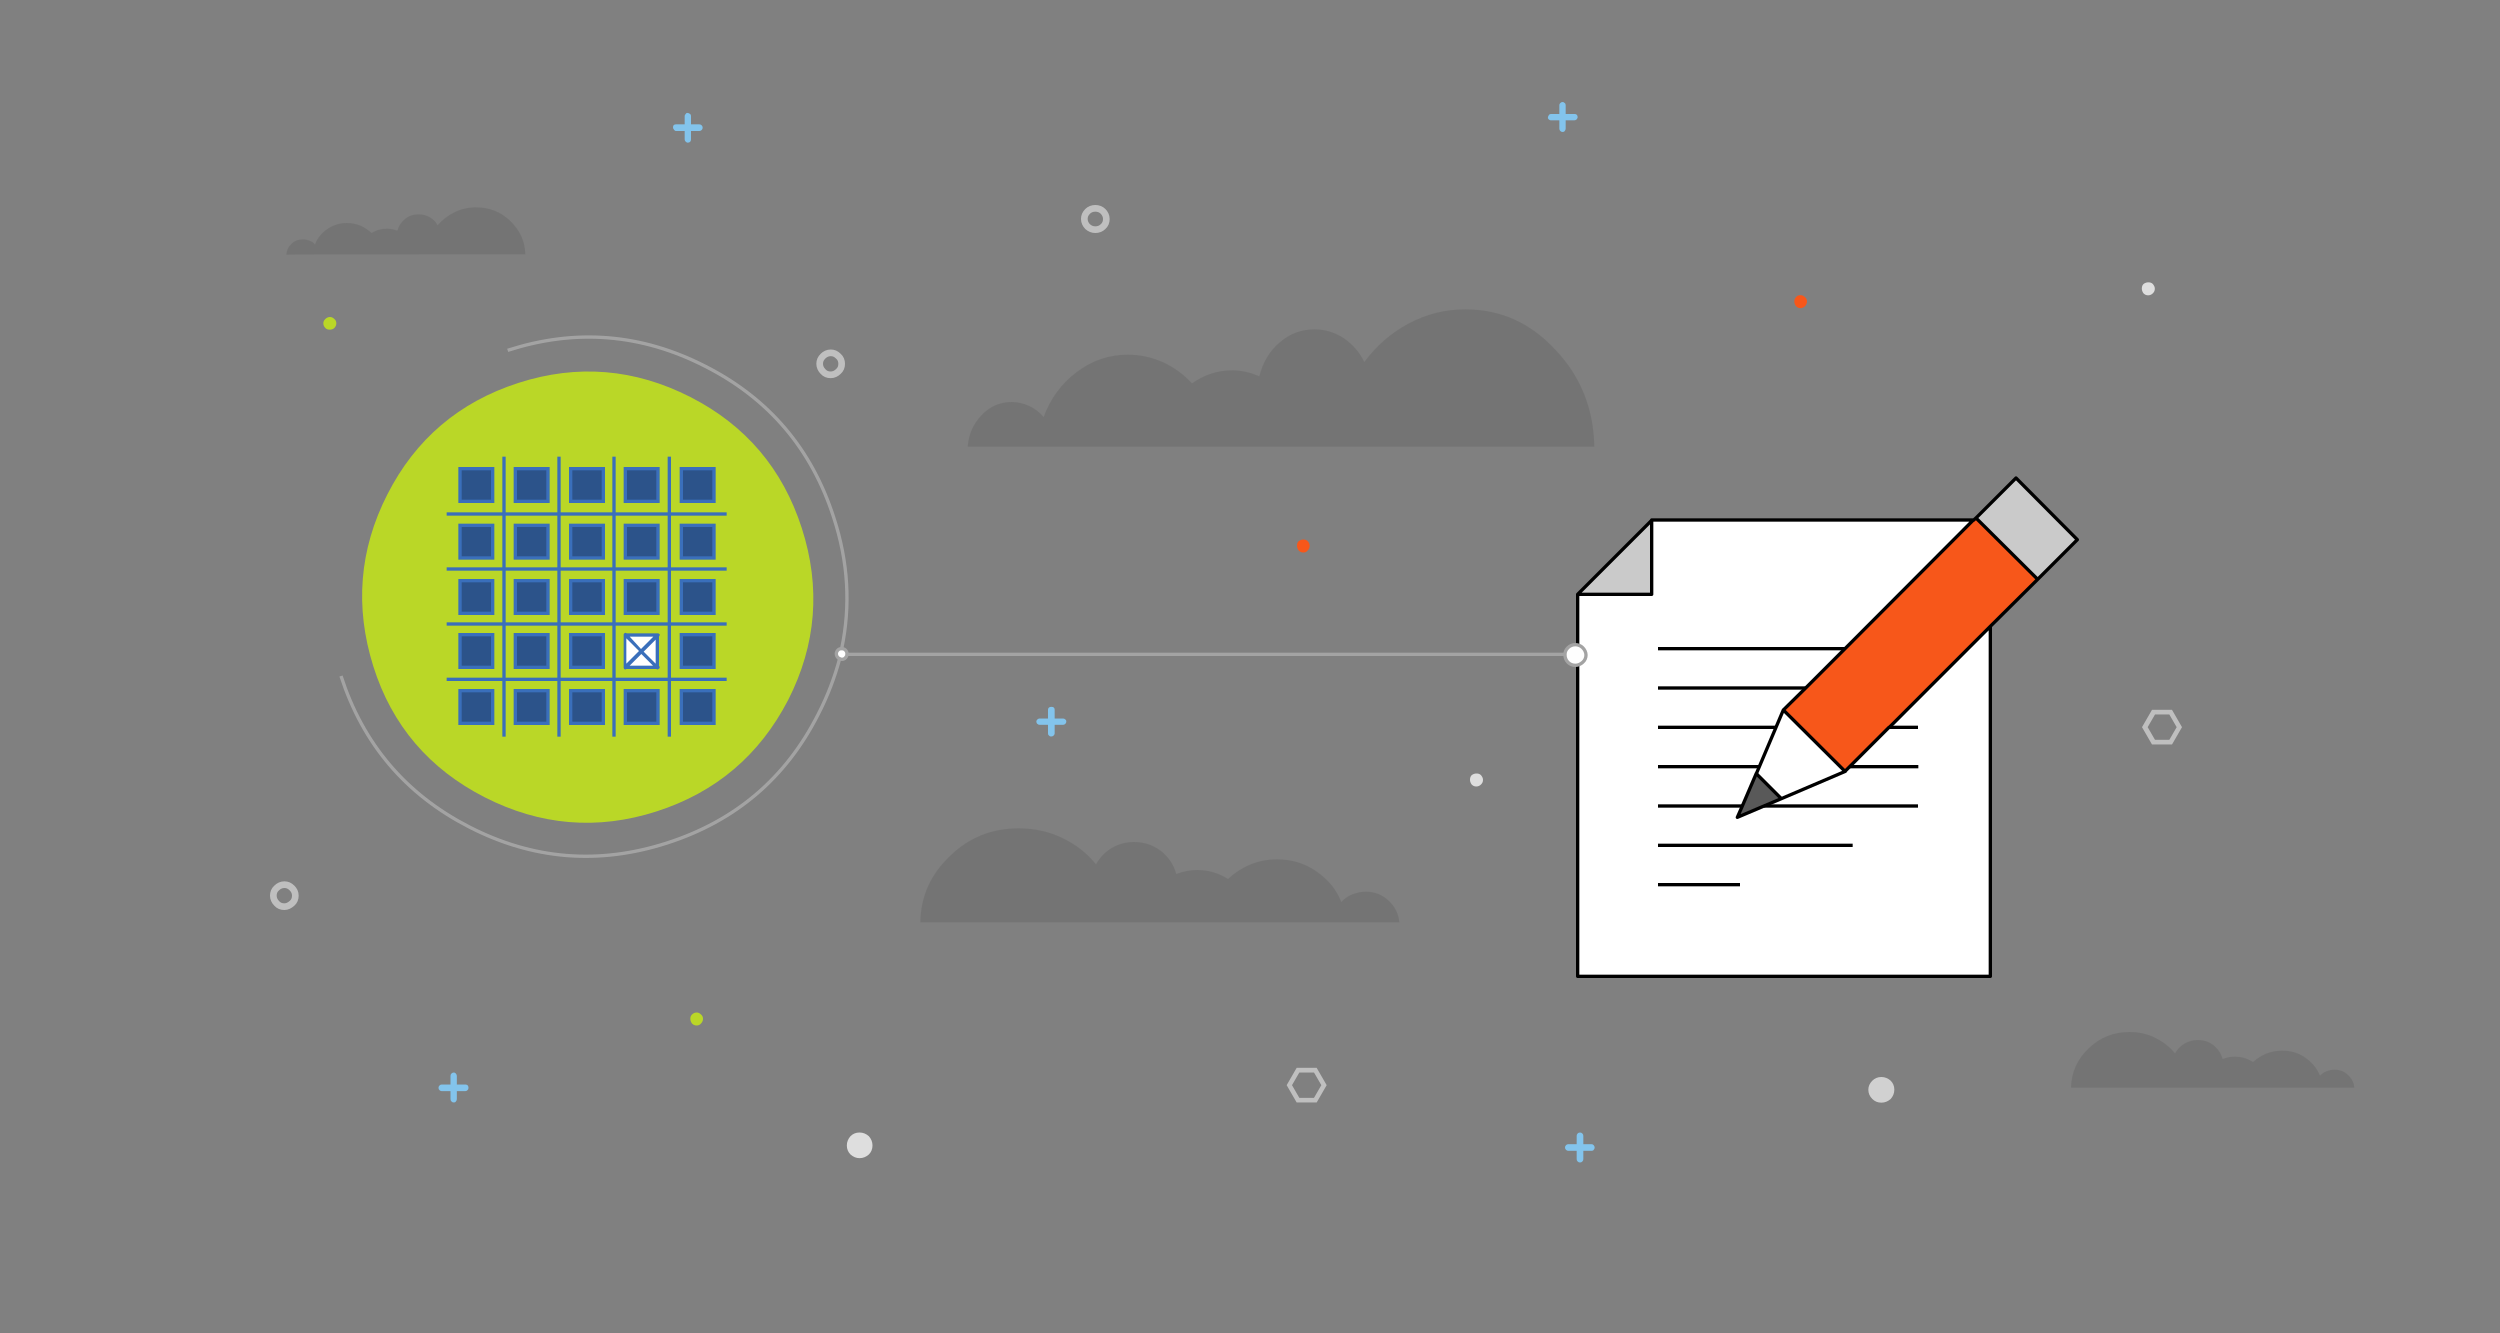 <?xml version="1.0" encoding="utf-8"?>
<!-- Generator: Adobe Illustrator 23.0.1, SVG Export Plug-In . SVG Version: 6.00 Build 0)  -->
<svg version="1.1" id="Layer_211" xmlns="http://www.w3.org/2000/svg" xmlns:xlink="http://www.w3.org/1999/xlink" x="0px" y="0px"
	 viewBox="0 0 750 400" enable-background="new 0 0 750 400" xml:space="preserve">
<rect x="0" y="0" width="750" height="400" fill="#808080" stroke="none"/>
<g id="clouds_bits">
	<g transform="matrix( 1, 0, 0, 1, -358,-481) ">
		<g>
			<g id="Layer4_2_FILL">
				<path fill="#BAD727" d="M458.9,578c0-0.5-0.2-1-0.6-1.3c-0.4-0.4-0.8-0.6-1.3-0.6c-0.5,0-1,0.2-1.4,0.6
					c-0.4,0.4-0.6,0.8-0.6,1.3s0.2,1,0.6,1.4c0.4,0.4,0.8,0.5,1.4,0.5c0.5,0,1-0.2,1.3-0.5C458.7,579,458.9,578.5,458.9,578z"/>
			</g>
		</g>
	</g>
	<g transform="matrix( 1, 0, 0, 1, -640.8,-123.15) ">
		<g>
			<g id="Layer4_3_FILL">
				<path fill="#BAD727" d="M851.7,428.8c0-0.5-0.2-1-0.6-1.3c-0.4-0.4-0.8-0.6-1.3-0.6s-1,0.2-1.4,0.6c-0.4,0.4-0.5,0.8-0.5,1.3
					c0,0.5,0.2,1,0.5,1.4c0.4,0.4,0.8,0.6,1.4,0.6c0.5,0,1-0.2,1.3-0.6C851.5,429.8,851.7,429.3,851.7,428.8z"/>
			</g>
		</g>
	</g>
	<g transform="matrix( 1, 0, 0, 1, -55.9,-230.85) ">
		<g>
			<g id="Layer4_4_FILL">
				<path fill="#F7571A" d="M598,321.3c0-0.5-0.2-1-0.6-1.3c-0.4-0.4-0.8-0.6-1.4-0.6s-1,0.2-1.3,0.6c-0.4,0.4-0.5,0.8-0.5,1.3
					c0,0.5,0.2,1,0.5,1.4c0.4,0.4,0.8,0.6,1.3,0.6s1-0.2,1.4-0.6C597.8,322.3,598,321.8,598,321.3z"/>
			</g>
		</g>
	</g>
	<g transform="matrix( 1, 0, 0, 1, -128,-286.15) ">
		<g>
			<g id="Layer4_5_FILL">
				<path fill="#F7571A" d="M520.9,449.9c0-0.5-0.2-1-0.6-1.4c-0.4-0.4-0.8-0.5-1.3-0.5s-1,0.2-1.4,0.5c-0.4,0.4-0.5,0.8-0.5,1.4
					c0,0.5,0.2,1,0.5,1.4c0.4,0.4,0.8,0.6,1.4,0.6s1-0.2,1.3-0.6C520.7,450.9,520.9,450.4,520.9,449.9z"/>
			</g>
		</g>
	</g>
	<g transform="matrix( 1, 0, 0, 1, -192.25,-185.95) ">
		<g>
			<g id="Layer4_6_FILL">
				<path fill="#DEDEDE" d="M454,529.6c0-1.1-0.4-2-1.1-2.8c-0.8-0.7-1.7-1.1-2.8-1.1c-1.1,0-2,0.4-2.7,1.1
					c-0.7,0.8-1.1,1.7-1.1,2.8c0,1.1,0.4,2,1.1,2.7c0.8,0.7,1.7,1.1,2.7,1.1c1.1,0,2-0.4,2.8-1.1C453.6,531.6,454,530.7,454,529.6z"
					/>
			</g>
		</g>
	</g>
	<g transform="matrix( 1, 0, 0, 1, -404.5,-261.05) ">
		<g>
			<g id="Layer4_7_FILL">
				<path fill="#DEDEDE" d="M848.8,493.6c-0.4-0.4-0.8-0.5-1.4-0.5c-0.5,0-1,0.2-1.4,0.5c-0.4,0.4-0.5,0.9-0.5,1.4
					c0,0.5,0.2,1,0.5,1.4c0.4,0.4,0.8,0.6,1.4,0.6c0.5,0,1-0.2,1.4-0.6c0.4-0.4,0.6-0.8,0.6-1.4
					C849.4,494.5,849.2,494.1,848.8,493.6z"/>
			</g>
		</g>
	</g>
	<g transform="matrix( 1, 0, 0, 1, -276.2,-256.8) ">
		<g>
			<g id="Layer4_8_FILL">
				<path fill="#D1D1D1" d="M844.5,583.7c0-1.1-0.4-2-1.1-2.7c-0.8-0.7-1.7-1.1-2.8-1.1c-1.1,0-2,0.4-2.7,1.1
					c-0.8,0.8-1.2,1.7-1.2,2.7c0,1.1,0.4,2,1.2,2.8c0.7,0.7,1.6,1.1,2.7,1.1c1.1,0,2-0.4,2.8-1.1
					C844.1,585.7,844.5,584.8,844.5,583.7z"/>
			</g>
		</g>
	</g>
	<g transform="matrix( 1, 0, 0, 1, -602.5,-241.75) ">
		<g>
			<path id="Layer4_9_1_STROKES" fill="none" stroke="#BFBFBF" stroke-width="2" stroke-miterlimit="10" d="M855,350.9
				c0,0.9-0.3,1.7-1,2.3c-0.6,0.6-1.4,1-2.3,1c-0.9,0-1.7-0.3-2.3-1c-0.6-0.6-1-1.4-1-2.3c0-0.9,0.3-1.6,1-2.3c0.6-0.6,1.4-1,2.3-1
				c0.9,0,1.6,0.3,2.3,1C854.7,349.2,855,350,855,350.9z"/>
		</g>
	</g>
	<g transform="matrix( 1, 0, 0, 1, -589.9,-282.8) ">
		<g>
			<path id="Layer4_10_1_STROKES" fill="none" stroke="#BFBFBF" stroke-width="2" stroke-miterlimit="10" d="M678.5,551.5
				c0,0.9-0.3,1.7-1,2.3s-1.4,1-2.3,1c-0.9,0-1.7-0.3-2.3-1c-0.6-0.6-1-1.4-1-2.3s0.3-1.7,1-2.3c0.6-0.6,1.4-1,2.3-1
				c0.9,0,1.6,0.3,2.3,1C678.1,549.8,678.5,550.5,678.5,551.5z"/>
		</g>
	</g>
	<g transform="matrix( 1, 0, 0, 1, -287.6,-198.6) ">
		<g>
			<path id="Layer4_11_1_STROKES" fill="none" stroke="#BFBFBF" stroke-width="2" stroke-miterlimit="10" d="M619.5,264.3
				c0,0.9-0.3,1.7-1,2.3c-0.6,0.6-1.4,0.9-2.3,0.9c-0.9,0-1.6-0.3-2.3-0.9c-0.6-0.6-1-1.4-1-2.3c0-0.9,0.3-1.6,1-2.3
				c0.6-0.6,1.4-0.9,2.3-0.9c0.9,0,1.7,0.3,2.3,0.9S619.5,263.4,619.5,264.3z"/>
		</g>
	</g>
	<g transform="matrix( 1, 0, 0, 1, -303.7,-232.2) ">
		<g>
			<g id="Layer4_12_MEMBER_0_FILL">
				<path fill="#83C4EC" d="M506.5,271.5h7c0.3,0,0.5-0.1,0.7-0.3c0.2-0.2,0.3-0.4,0.3-0.7c0-0.3-0.1-0.5-0.3-0.7
					c-0.2-0.2-0.4-0.3-0.7-0.3h-7c-0.6,0-0.9,0.3-0.9,0.9c0,0.3,0.1,0.5,0.3,0.7C506.1,271.4,506.3,271.5,506.5,271.5z"/>
			</g>
		</g>
	</g>
	<g transform="matrix( 1, 0, 0, 1, -303.7,-232.2) ">
		<g>
			<g id="Layer4_12_MEMBER_1_FILL">
				<path fill="#83C4EC" d="M509.4,266.4c-0.2,0.2-0.3,0.4-0.3,0.6v7c0,0.3,0.1,0.5,0.3,0.7c0.2,0.2,0.4,0.3,0.6,0.3
					c0.6,0,1-0.3,1-1v-7c0-0.3-0.1-0.5-0.3-0.6c-0.2-0.2-0.4-0.3-0.7-0.3C509.8,266,509.6,266.1,509.4,266.4z"/>
			</g>
		</g>
	</g>
	<g transform="matrix( 1, 0, 0, 1, -444.6,-348.6) ">
		<g>
			<g id="Layer4_13_MEMBER_0_FILL">
				<path fill="#83C4EC" d="M909.2,384.4c0.2,0.2,0.4,0.3,0.6,0.3h7.1c0.3,0,0.5-0.1,0.7-0.3c0.2-0.2,0.2-0.4,0.3-0.6
					c0-0.6-0.3-1-0.9-1h-7.1c-0.3,0-0.5,0.1-0.6,0.3c-0.2,0.2-0.3,0.4-0.3,0.7C908.9,384,909,384.2,909.2,384.4z"/>
			</g>
		</g>
	</g>
	<g transform="matrix( 1, 0, 0, 1, -444.6,-348.6) ">
		<g>
			<g id="Layer4_13_MEMBER_1_FILL">
				<path fill="#83C4EC" d="M914.3,380.1c0-0.2-0.1-0.5-0.3-0.6c-0.2-0.2-0.4-0.3-0.6-0.3c-0.3,0-0.5,0.1-0.7,0.3
					c-0.2,0.2-0.3,0.4-0.3,0.6v7.1c0,0.3,0.1,0.5,0.3,0.7c0.2,0.2,0.4,0.3,0.7,0.3c0.3,0,0.5-0.1,0.6-0.3c0.2-0.2,0.3-0.4,0.3-0.7
					V380.1z"/>
			</g>
		</g>
	</g>
	<g transform="matrix( 1, 0, 0, 1, -266.95,-231.25) ">
		<g>
			<g id="Layer4_14_MEMBER_0_FILL">
				<path fill="#83C4EC" d="M399.5,556.6c-0.3,0-0.5,0.1-0.7,0.3c-0.2,0.2-0.3,0.4-0.3,0.7c0,0.3,0.1,0.5,0.3,0.7
					c0.2,0.2,0.4,0.3,0.7,0.3h7c0.3,0,0.5-0.1,0.7-0.3c0.2-0.2,0.3-0.4,0.3-0.7c0-0.6-0.3-1-1-1H399.5z"/>
			</g>
		</g>
	</g>
	<g transform="matrix( 1, 0, 0, 1, -266.95,-231.25) ">
		<g>
			<g id="Layer4_14_MEMBER_1_FILL">
				<path fill="#83C4EC" d="M404,554c0-0.2-0.1-0.5-0.3-0.7c-0.2-0.2-0.4-0.3-0.6-0.3s-0.5,0.1-0.7,0.3c-0.2,0.2-0.3,0.4-0.3,0.7v7
					c0,0.3,0.1,0.5,0.3,0.7c0.2,0.2,0.4,0.3,0.7,0.3s0.5-0.1,0.6-0.3c0.2-0.2,0.3-0.4,0.3-0.7V554z"/>
			</g>
		</g>
	</g>
	<g transform="matrix( 1, 0, 0, 1, -273.1,-369.85) ">
		<g>
			<g id="Layer4_15_MEMBER_0_FILL">
				<path fill="#83C4EC" d="M584.3,587c0.2,0.2,0.4,0.3,0.7,0.3h7c0.3,0,0.5-0.1,0.7-0.3c0.2-0.2,0.3-0.4,0.3-0.7s-0.1-0.5-0.3-0.6
					c-0.2-0.2-0.4-0.3-0.7-0.3h-7c-0.3,0-0.5,0.1-0.7,0.3c-0.2,0.2-0.3,0.4-0.3,0.6S584.1,586.9,584.3,587z"/>
			</g>
		</g>
	</g>
	<g transform="matrix( 1, 0, 0, 1, -273.1,-369.85) ">
		<g>
			<g id="Layer4_15_MEMBER_1_FILL">
				<path fill="#83C4EC" d="M588.5,590.8c0.3,0,0.5-0.1,0.7-0.3c0.2-0.2,0.3-0.4,0.3-0.6v-7.1c0-0.6-0.3-0.9-1-0.9
					c-0.6,0-1,0.3-1,0.9v7.1c0,0.3,0.1,0.5,0.3,0.6C588,590.8,588.3,590.8,588.5,590.8z"/>
			</g>
		</g>
	</g>
	<g transform="matrix( 1, 0, 0, 1, -267.5,-225.95) ">
		<g>
			<g id="Layer4_16_MEMBER_0_FILL">
				<path fill="#83C4EC" d="M745,571.2c0.3,0,0.5-0.1,0.6-0.3c0.2-0.2,0.3-0.4,0.3-0.7c0-0.2-0.1-0.5-0.3-0.7
					c-0.2-0.2-0.4-0.3-0.6-0.3h-7c-0.3,0-0.5,0.1-0.7,0.3c-0.2,0.2-0.3,0.4-0.3,0.7c0,0.3,0.1,0.5,0.3,0.7c0.2,0.2,0.4,0.3,0.7,0.3
					H745z"/>
			</g>
		</g>
	</g>
	<g transform="matrix( 1, 0, 0, 1, -267.5,-225.95) ">
		<g>
			<g id="Layer4_16_MEMBER_1_FILL">
				<path fill="#83C4EC" d="M740.8,566c-0.2,0.2-0.3,0.4-0.3,0.7v7c0,0.3,0.1,0.5,0.3,0.7c0.2,0.2,0.4,0.3,0.7,0.3
					c0.3,0,0.5-0.1,0.7-0.3c0.2-0.2,0.3-0.4,0.3-0.7v-7c0-0.3-0.1-0.5-0.3-0.7c-0.2-0.2-0.4-0.3-0.7-0.3
					C741.1,565.8,740.9,565.8,740.8,566z"/>
			</g>
		</g>
	</g>
	<g transform="matrix( 1, 0, 0, 1, -126,-171.85) ">
		<g>
			<g id="Layer4_17_FILL">
				<path fill="#BFBFBF" d="M521,492.2h-6l-3,5.2l3,5.2h6l3-5.2L521,492.2 M515.8,493.6h4.4l2.2,3.8l-2.2,3.8h-4.4l-2.2-3.8
					L515.8,493.6z"/>
			</g>
		</g>
	</g>
	<g transform="matrix( 1, 0, 0, 1, -199.7,-74.15) ">
		<g>
			<g id="Layer4_18_FILL">
				<path fill="#BFBFBF" d="M845.3,287.1l-3,5.2l3,5.2h6l3-5.2l-3-5.2H845.3 M846.2,296.1l-2.2-3.8l2.2-3.8h4.3l2.2,3.8l-2.2,3.8
					H846.2z"/>
			</g>
		</g>
	</g>
	<g transform="matrix( 1, 0, 0, 1, -202.95,-408.4) ">
		<g>
			<g id="Layer4_20_FILL">
				<path fill="#DEDEDE" d="M848.8,493.6c-0.4-0.4-0.8-0.5-1.4-0.5c-0.5,0-1,0.2-1.4,0.5c-0.4,0.4-0.5,0.9-0.5,1.4
					c0,0.5,0.2,1,0.5,1.4c0.4,0.4,0.8,0.6,1.4,0.6c0.5,0,1-0.2,1.4-0.6c0.4-0.4,0.6-0.8,0.6-1.4
					C849.4,494.5,849.2,494.1,848.8,493.6z"/>
			</g>
		</g>
	</g>
	<g transform="matrix( 1, 0, 0, 1, 337.2,55) " opacity="0.17">
		<g transform="matrix( 1, 0, 0, 1, 0,0) ">
			<g>
				<g id="flash0_ai_Layer_s__Path__0_Layer0_0_FILL_1_">
					<path fill="#3D3D3D" d="M141.1,79c-0.2-11.4-4.1-21.1-11.7-29.1c-7.5-8.1-16.5-12.1-27-12.1c-6,0-11.7,1.4-17.1,4.3
						c-5.2,2.8-9.6,6.6-13.2,11.5c-1.4-2.9-3.5-5.3-6.1-7.1c-2.7-1.8-5.7-2.7-8.8-2.7c-4,0-7.5,1.3-10.6,4c-3,2.6-5,6-6,10.1
						c-2.7-1.2-5.4-1.8-8.2-1.8c-4.3,0-8.3,1.3-12,3.9c-2.5-2.7-5.4-4.8-8.6-6.3c-3.4-1.5-6.9-2.3-10.6-2.3
						c-5.7,0-10.8,1.7-15.5,5.3c-4.5,3.4-7.8,7.9-9.8,13.4c-1.2-1.4-2.6-2.5-4.3-3.3c-1.7-0.8-3.5-1.2-5.3-1.2c-3.5,0-6.5,1.3-9,3.9
						s-3.9,5.7-4.2,9.5C-46.9,79,141.1,79,141.1,79z"/>
				</g>
			</g>
		</g>
	</g>
	<g transform="matrix( 1, 0, 0, 1, 337.2,55) " opacity="0.17">
		<g transform="matrix( 1, 0, 0, 1, 0,0) ">
			<g>
				<g id="flash0_ai_Layer_f__Path__0_Layer0_0_FILL_2_">
					<path fill="#3D3D3D" d="M82.6,221.7c-0.2-2.6-1.3-4.7-3.2-6.5c-1.9-1.8-4.2-2.7-6.9-2.7c-1.4,0-2.7,0.3-4,0.8
						c-1.3,0.5-2.4,1.3-3.3,2.3c-1.5-3.8-4-6.8-7.5-9.2c-3.6-2.5-7.5-3.6-11.8-3.6c-2.8,0-5.5,0.5-8.1,1.6c-2.4,1-4.7,2.5-6.6,4.3
						c-2.8-1.8-5.9-2.7-9.2-2.7c-2.1,0-4.2,0.4-6.3,1.2c-0.8-2.8-2.3-5.1-4.6-6.9c-2.4-1.8-5-2.7-8.1-2.7c-2.4,0-4.7,0.6-6.7,1.8
						c-2,1.2-3.6,2.9-4.7,4.9c-2.7-3.4-6.1-6-10.1-7.9c-4.1-2-8.5-2.9-13.1-2.9c-8,0-14.9,2.7-20.6,8.3c-5.8,5.5-8.8,12.1-8.9,19.9
						C-61,221.7,82.6,221.7,82.6,221.7z"/>
				</g>
			</g>
		</g>
	</g>
	<g transform="matrix( 1, 0, 0, 1, 337.2,55) " opacity="0.17">
		<g transform="matrix( 1, 0, 0, 1, 0,0) ">
			<g>
				<g id="flash0_ai_Layer_g__Path__0_Layer0_0_FILL_3_">
					<path fill="#3D3D3D" d="M369.1,271.3c-0.1-1.5-0.8-2.8-1.9-3.8c-1.1-1.1-2.5-1.6-4.1-1.6c-0.8,0-1.6,0.2-2.4,0.5
						s-1.4,0.8-1.9,1.3c-0.9-2.2-2.4-4-4.4-5.4c-2.1-1.5-4.4-2.1-7-2.1c-1.7,0-3.2,0.3-4.8,0.9c-1.4,0.6-2.8,1.5-3.9,2.5
						c-1.7-1.1-3.5-1.6-5.4-1.6c-1.3,0-2.5,0.2-3.7,0.7c-0.5-1.7-1.4-3-2.7-4.1c-1.4-1.1-3-1.6-4.8-1.6c-1.4,0-2.8,0.4-4,1.1
						c-1.2,0.7-2.1,1.7-2.8,2.9c-1.6-2-3.6-3.5-6-4.7c-2.4-1.2-5-1.7-7.7-1.7c-4.7,0-8.8,1.6-12.2,4.9c-3.4,3.2-5.2,7.2-5.3,11.8
						C284.3,271.3,369,271.3,369.1,271.3z"/>
				</g>
			</g>
		</g>
	</g>
	<g transform="matrix( 1, 0, 0, 1, 337.2,55) " opacity="0.17">
		<g transform="matrix( 1, 0, 0, 1, 0,0) ">
			<g>
				<g id="flash0_ai_Layer_l__Path__0_Layer0_0_FILL_4_">
					<path fill="#3D3D3D" d="M-179.6,21.3c-0.1-3.9-1.6-7.2-4.5-10c-2.9-2.8-6.3-4.1-10.3-4.1c-2.3,0-4.5,0.5-6.5,1.5
						c-2,1-3.7,2.3-5,3.9c-0.5-1-1.3-1.8-2.3-2.4c-1-0.6-2.2-0.9-3.4-0.9c-1.5,0-2.9,0.4-4.1,1.4c-1.1,0.9-1.9,2.1-2.3,3.5
						c-1-0.4-2.1-0.6-3.1-0.6c-1.6,0-3.2,0.4-4.6,1.3c-1-0.9-2.1-1.6-3.3-2.2c-1.3-0.5-2.6-0.8-4.1-0.8c-2.2,0-4.1,0.6-5.9,1.8
						c-1.7,1.2-3,2.7-3.7,4.6c-0.5-0.5-1-0.9-1.6-1.1s-1.3-0.4-2-0.4c-1.3,0-2.5,0.4-3.4,1.3c-1,0.9-1.5,2-1.6,3.3
						C-251.4,21.3-179.6,21.3-179.6,21.3z"/>
				</g>
			</g>
		</g>
	</g>
</g>
<g id="doc">
	<g transform="matrix( 1, 0, 0, 1, 0,0) ">
		<g>
			<g id="Layer3_0_FILL">
				<path fill="#595959" d="M529.2,241.8l5.2-2.3l-7.5-7.5l-4.2,9.8l-1.5,3.4L529.2,241.8z"/>
				<path fill="#FFFFFF" d="M535,213l-2.3,5.2l-5,11.8l-0.8,2.1l7.5,7.5l19.2-8.2L535,213 M495.5,156.1v22.2h-22.2v114.6h123.8v-105
					l-30.3,30.3h8.7h-8.7L555,230h20.5H555l-1.4,1.4l-19.2,8.2l-5.2,2.3h46.2h-46.2l-8,3.4l1.5-3.4h-25.3h25.3l4.2-9.8l0.8-2.1
					h-30.4h30.4l5-11.8h-35.4h35.4l2.3-5.2l6.6-6.6h-44.3h44.3l11.8-11.8h-56.1h56.1l38.5-38.6H495.5 M497.4,265.4H522H497.4
					 M497.4,253.6h58.4H497.4z"/>
				<path fill="#CACACA" d="M611.3,173.8l11.9-11.9l-18.4-18.5l-12,12L611.3,173.8 M495.5,178.3v-22.2l-22.2,22.2H495.5z"/>
				<path fill="#F7571A" d="M592.8,155.4l-0.8,0.7l-38.5,38.6l-11.8,11.8L535,213l18.5,18.4l1.4-1.4l11.8-11.8l30.3-30.3l14.2-14.1
					L592.8,155.4z"/>
			</g>
		</g>
		<g>
			<path id="Layer3_0_1_STROKES" fill="none" stroke="#000000" stroke-linecap="round" stroke-linejoin="round" d="M495.5,156.1
				v22.2h-22.2L495.5,156.1z M473.3,178.3v114.6h123.8v-105l-30.3,30.3 M553.5,194.6l38.5-38.6h-96.5 M592,156.1l0.8-0.7l12-12
				l18.4,18.5l-11.9,11.9l-14.2,14.1 M611.3,173.8l-18.5-18.4 M541.7,206.4L535,213l-2.2,5.2 M535,213l18.5,18.4l1.4-1.4l11.8-11.8
				 M534.4,239.6l-5.2,2.2 M526.9,232.1l0.9-2.1 M553.6,231.4l-19.2,8.2 M527.8,230l5-11.8 M522.7,241.8l4.2-9.8 M529.2,241.8
				l-8,3.4l1.5-3.4 M541.7,206.4l11.8-11.8"/>
		</g>
		<g>
			<path id="Layer3_0_2_STROKES" fill="none" stroke="#000000" stroke-miterlimit="10" d="M566.8,218.2h8.6 M497.4,194.6h56.1
				 M497.4,206.4h44.3 M529.2,241.8h46.2 M497.4,230h30.4 M526.9,232.1l7.5,7.5 M497.4,218.2h35.4 M497.4,241.8h25.3 M497.4,265.4
				H522 M497.4,253.6h58.4 M555,230h20.5"/>
		</g>
	</g>
</g>
<g id="connectors">
	<g transform="matrix( 1, 0, 0, 1, 0,0) ">
		<g>
			<g id="Layer2_0_FILL">
				<path fill="#FEFEFE" d="M251.4,197.3c0.1,0.1,0.2,0.3,0.4,0.3c0.2,0.1,0.5,0.2,0.8,0.2c0.4,0,0.8-0.2,1.1-0.5
					c0,0,0.1-0.1,0.1-0.2c0.2-0.2,0.3-0.5,0.4-0.8c0-0.1,0-0.1,0-0.2c0-0.4-0.2-0.8-0.5-1.1c-0.3-0.3-0.7-0.4-1.1-0.4
					c-0.5,0-0.9,0.1-1.1,0.4c-0.3,0.3-0.5,0.7-0.5,1.1C250.9,196.6,251,197,251.4,197.3 M475.7,196.5c0-0.8-0.3-1.6-1-2.2
					c-0.6-0.6-1.4-0.9-2.2-0.9c-0.8,0-1.6,0.3-2.2,0.9c-0.6,0.6-0.9,1.2-0.9,2c0,0.1,0,0.1,0,0.2c0,0.8,0.3,1.6,0.9,2.2
					c0.6,0.6,1.4,0.9,2.2,0.9c0.8,0,1.6-0.3,2.2-0.9S475.7,197.3,475.7,196.5z"/>
			</g>
		</g>
		<g>
			<path id="Layer2_0_1_STROKES" fill="none" stroke="#A3A3A3" stroke-miterlimit="10" d="M469.5,196.3c0-0.8,0.3-1.4,0.9-2
				c0.6-0.6,1.4-0.9,2.2-0.9c0.8,0,1.6,0.3,2.2,0.9c0.6,0.6,1,1.4,1,2.2c0,0.8-0.3,1.6-1,2.2s-1.4,0.9-2.2,0.9
				c-0.8,0-1.6-0.3-2.2-0.9c-0.6-0.6-0.9-1.4-0.9-2.2C469.5,196.4,469.5,196.4,469.5,196.3H254.1c0,0.3-0.1,0.6-0.3,0.8
				c0,0.1-0.1,0.1-0.1,0.2c-0.3,0.3-0.7,0.5-1.1,0.5c-0.3,0-0.5-0.1-0.7-0.2c-1.5,5.6-3.6,11.2-6.5,16.8
				c-9.7,19.1-24.8,31.9-45.3,38.5c-20.5,6.6-40.2,5-59.3-4.8c-19.1-9.8-31.9-24.9-38.5-45.3 M251.8,197.6c-0.2-0.1-0.3-0.2-0.4-0.3
				c-0.3-0.3-0.5-0.7-0.5-1.2c0-0.4,0.2-0.8,0.5-1.1c0.3-0.3,0.6-0.4,1.1-0.4c2.7-12.9,2-26-2.4-39.4c-6.6-20.5-19.4-35.6-38.5-45.3
				c-19.1-9.8-38.9-11.4-59.3-4.8 M252.5,194.6c0.4,0,0.8,0.1,1.1,0.4c0.3,0.3,0.5,0.7,0.5,1.1c0,0.1,0,0.1,0,0.2"/>
		</g>
	</g>
	<g transform="matrix( 1.507, 0, 0, 1.507, -487.95,-427.95) ">
		<g>
			<g id="Layer2_1_FILL">
				<path fill="#BAD727" d="M483.4,389.1c-3.8-11.8-11.2-20.5-22.2-26.1c-11-5.6-22.4-6.6-34.2-2.8c-11.8,3.8-20.5,11.2-26.1,22.2
					c-5.6,11-6.5,22.4-2.8,34.2s11.2,20.5,22.2,26.1c11,5.6,22.4,6.6,34.2,2.8c11.8-3.8,20.5-11.2,26.2-22.2
					C486.3,412.3,487.2,400.9,483.4,389.1z"/>
			</g>
		</g>
	</g>
</g>
<g id="icon">
	<g transform="matrix( 1, 0, 0, 1, 0,0) ">
		<g>
			<g id="Layer1_0_FILL">
				<path fill="#2C538A" d="M171.2,207.2v9.8h9.8v-9.8H171.2 M187.6,207.2v9.8h9.8v-9.8H187.6 M204.4,207.2v9.8h9.8v-9.8H204.4
					 M138,207.2v9.8h9.8v-9.8H138 M154.6,207.2v9.8h9.8v-9.8H154.6 M147.8,190.4H138v9.8h9.8V190.4 M138,174.2v9.8h9.8v-9.8H138
					 M147.8,167.4v-9.8H138v9.8H147.8 M147.8,140.6H138v9.8h9.8V140.6 M164.4,150.4v-9.8h-9.8v9.8H164.4 M214.2,174.2h-9.8v9.8h9.8
					V174.2 M214.2,190.4h-9.8v9.8h9.8V190.4 M214.2,157.6h-9.8v9.8h9.8V157.6 M154.6,190.4v9.8h9.8v-9.8H154.6 M181,190.4h-9.8v9.8
					h9.8V190.4 M164.4,184v-9.8h-9.8v9.8H164.4 M171.2,174.2v9.8h9.8v-9.8H171.2 M164.4,167.4v-9.8h-9.8v9.8H164.4 M171.2,157.6v9.8
					h9.8v-9.8H171.2 M187.6,157.6v9.8h9.8v-9.8H187.6 M187.6,174.2v9.8h9.8v-9.8H187.6 M181,140.6h-9.8v9.8h9.8V140.6 M197.4,140.6
					h-9.8v9.8h9.8V140.6 M214.2,140.6h-9.8v9.8h9.8V140.6z"/>
				<path fill="#FFFFFF" d="M187.6,200.2h9.8l-4.9-4.9L187.6,200.2 M192.5,195.3l-4.9-4.9v9.8L192.5,195.3 M197.4,190.4l-4.9,4.9
					l4.9,4.9V190.4 M192.5,195.3l4.9-4.9h-9.8L192.5,195.3z"/>
			</g>
		</g>
		<g>
			<path id="Layer1_0_1_STROKES" fill="none" stroke="#3A6FBB" stroke-miterlimit="10" d="M204.4,140.6h9.8v9.8h-9.8V140.6z
				 M187.6,140.6h9.8v9.8h-9.8V140.6z M171.2,140.6h9.8v9.8h-9.8V140.6z M187.6,157.6h9.8v9.8h-9.8V157.6z M200.8,170.7h-16.6v16.5
				h16.6V170.7v-16.5h-16.6v16.5h-16.5v16.5h16.5v16.6h16.6v-16.6H218 M171.2,157.6h9.8v9.8h-9.8V157.6z M154.6,157.6h9.8v9.8h-9.8
				V157.6z M184.2,154.2h-16.5v16.5h-16.5v16.5h16.5v16.6h16.5V221 M171.2,190.4h9.8v9.8h-9.8V190.4z M171.2,174.2h9.8v9.8h-9.8
				V174.2z M154.6,174.2h9.8v9.8h-9.8V174.2z M187.6,174.2h9.8v9.8h-9.8V174.2z M204.4,157.6h9.8v9.8h-9.8V157.6z M204.4,190.4h9.8
				v9.8h-9.8V190.4z M204.4,174.2h9.8v9.8h-9.8V174.2z M218,170.7h-17.2 M154.6,140.6h9.8v9.8h-9.8V140.6z M167.7,137v17.2h-16.5
				v16.5H134 M184.2,137v17.2 M218,154.2h-17.2V137 M138,140.6h9.8v9.8H138V140.6z M138,157.6h9.8v9.8H138V157.6z M138,174.2h9.8
				v9.8H138V174.2z M138,190.4h9.8v9.8H138V190.4z M151.2,154.2H134 M134,203.8h17.2v-16.6H134 M151.2,137v17.2 M154.6,207.2h9.8
				v9.8h-9.8V207.2z M138,207.2h9.8v9.8H138V207.2z M167.7,221v-17.2h-16.5V221 M204.4,207.2h9.8v9.8h-9.8V207.2z M187.6,207.2h9.8
				v9.8h-9.8V207.2z M218,203.8h-17.2V221 M171.2,207.2h9.8v9.8h-9.8V207.2z M154.6,190.4h9.8v9.8h-9.8V190.4z"/>
		</g>
		<g>
			<path fill="#3A6FBB" d="M187.2,190.8l4.9,4.9c0.1,0.1,0.2,0.1,0.4,0.1c0.1,0,0.3-0.1,0.4-0.1l4.9-4.9c0.1-0.1,0.2-0.4,0.1-0.5
				s-0.3-0.3-0.5-0.3h-9.8c-0.1,0-0.3,0.1-0.4,0.1s-0.1,0.2-0.1,0.4v9.8c0,0.2,0.1,0.4,0.3,0.5c0.2,0.1,0.4,0,0.5-0.1l4.5-4.5
				l4.5,4.5c0.1,0.1,0.4,0.2,0.5,0.1c0.2-0.1,0.3-0.3,0.3-0.5v-9.8c0-0.3-0.2-0.5-0.5-0.5c-0.3,0-0.5,0.2-0.5,0.5l0,8.6l-4-4
				c-0.1-0.1-0.2-0.1-0.4-0.1c-0.1,0-0.3,0.1-0.4,0.1l-4,4v-8.1h8.1l-3.7,3.7L188,190c-0.2-0.2-0.5-0.2-0.7,0
				C187.1,190.2,187.1,190.6,187.2,190.8L187.2,190.8z M197.4,199.7h-9.8c-0.3,0-0.5,0.2-0.5,0.5c0,0.3,0.2,0.5,0.5,0.5h9.8
				c0.3,0,0.5-0.2,0.5-0.5C197.9,199.9,197.7,199.7,197.4,199.7z"/>
		</g>
	</g>
</g>
</svg>
